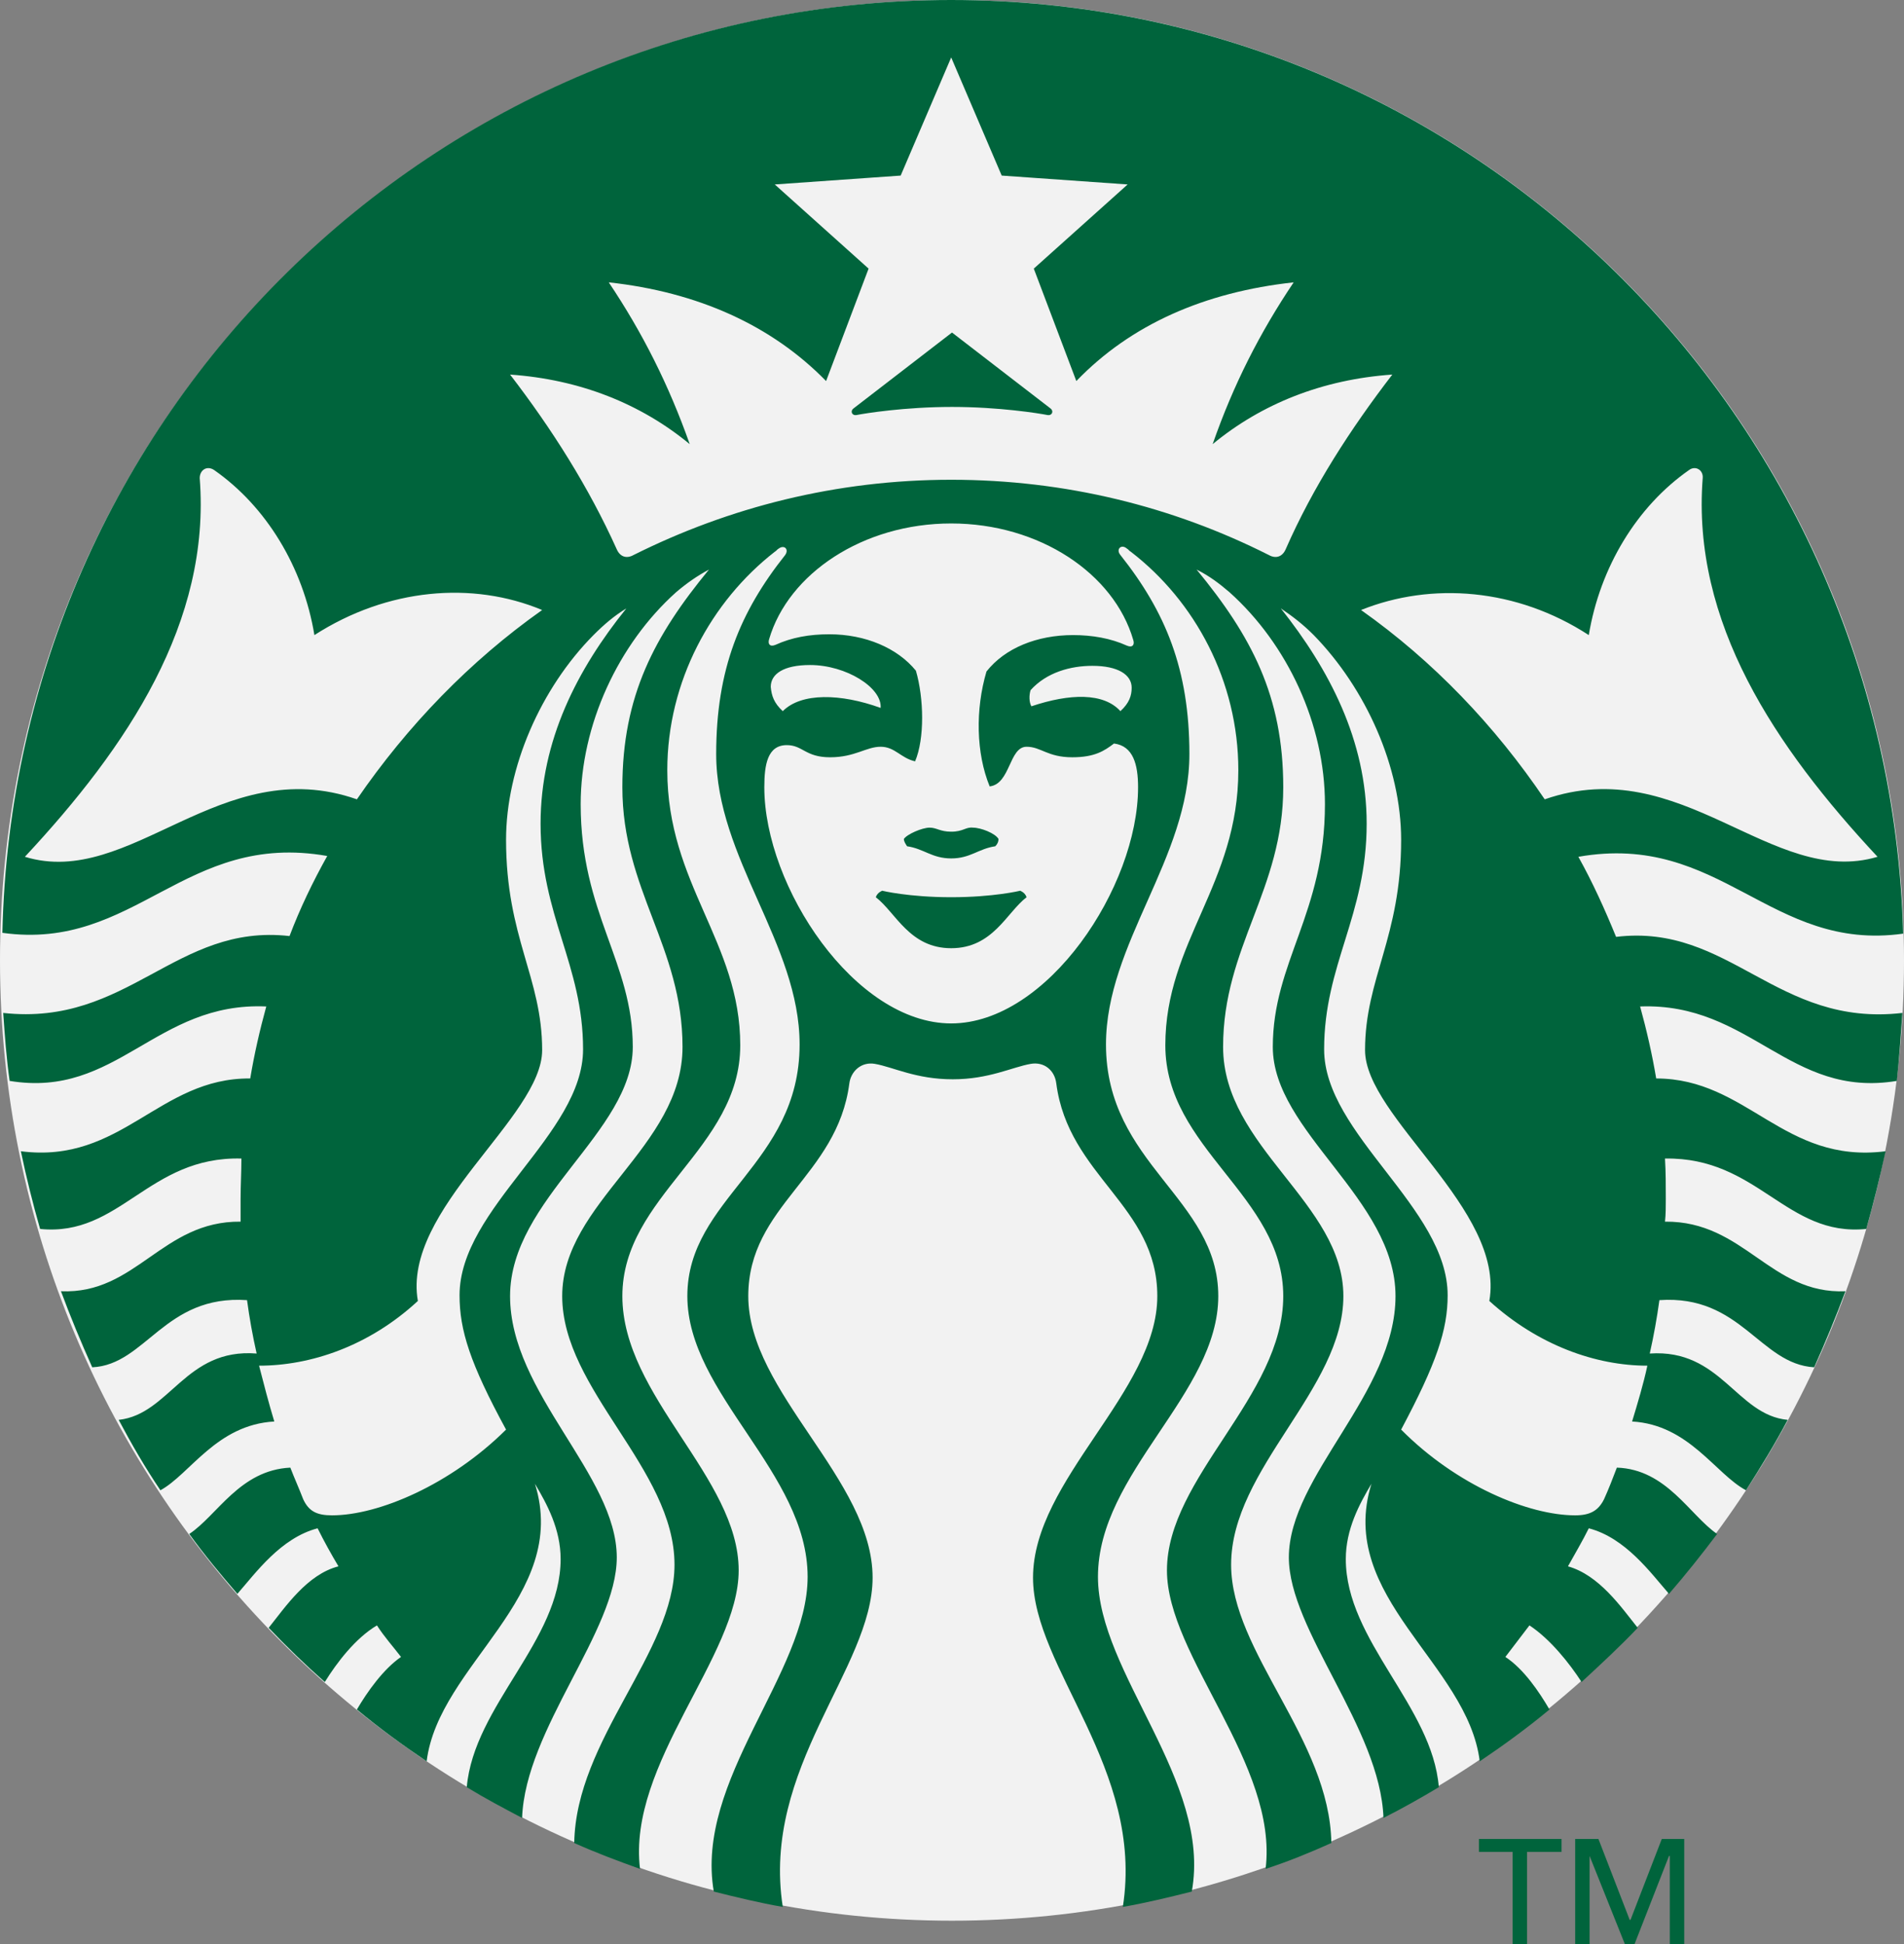 <svg width="47" height="48" viewBox="0 0 47 48" fill="none" xmlns="http://www.w3.org/2000/svg">
<rect x="0" y="0" width="47" height="48" fill="#808080" stroke="none"/>
<g clip-path="url(#clip0_193_116)">
<path d="M47 23.71C47 36.814 36.468 47.421 23.5 47.421C10.513 47.421 0 36.794 0 23.71C0 10.607 10.532 0 23.5 0C36.468 0 47 10.607 47 23.71Z" fill="#F2F2F2"/>
<path d="M25.856 10.247C25.658 10.207 24.668 10.047 23.5 10.047C22.332 10.047 21.342 10.207 21.144 10.247C21.025 10.267 20.986 10.147 21.065 10.087C21.144 10.027 23.5 8.21 23.5 8.21C23.5 8.21 25.856 10.027 25.935 10.087C26.014 10.147 25.975 10.267 25.856 10.247ZM21.778 21.992C21.778 21.992 21.659 22.032 21.619 22.152C22.114 22.532 22.451 23.411 23.48 23.411C24.51 23.411 24.846 22.532 25.341 22.152C25.302 22.032 25.183 21.992 25.183 21.992C25.183 21.992 24.529 22.152 23.48 22.152C22.431 22.152 21.778 21.992 21.778 21.992ZM23.48 20.534C23.203 20.534 23.124 20.434 22.946 20.434C22.767 20.434 22.391 20.594 22.312 20.714C22.312 20.774 22.352 20.834 22.391 20.894C22.807 20.954 23.005 21.194 23.48 21.194C23.955 21.194 24.153 20.954 24.569 20.894C24.628 20.834 24.648 20.774 24.648 20.714C24.569 20.574 24.213 20.434 24.015 20.434C23.837 20.415 23.777 20.534 23.48 20.534ZM46.96 25.009C46.921 25.568 46.881 26.147 46.822 26.687C44.169 27.126 43.219 24.749 40.486 24.849C40.645 25.428 40.783 26.027 40.883 26.627C43.139 26.627 44.03 28.744 46.545 28.424C46.406 29.064 46.248 29.703 46.069 30.342C44.09 30.542 43.397 28.564 41.1 28.604C41.12 28.944 41.12 29.263 41.12 29.603C41.12 29.783 41.12 29.983 41.1 30.162C43.06 30.142 43.694 31.96 45.555 31.88C45.317 32.519 45.06 33.139 44.783 33.758C43.436 33.678 42.981 31.96 40.962 32.1C40.902 32.539 40.823 32.979 40.724 33.418C42.486 33.298 42.862 34.936 44.129 35.056C43.812 35.655 43.456 36.235 43.1 36.794C42.347 36.395 41.694 35.176 40.288 35.096C40.427 34.637 40.566 34.177 40.665 33.718C39.398 33.718 37.972 33.218 36.764 32.12C37.16 29.863 33.696 27.585 33.696 25.928C33.696 24.15 34.587 23.151 34.587 20.734C34.587 18.936 33.716 16.999 32.429 15.68C32.171 15.421 31.914 15.221 31.617 15.021C32.805 16.519 33.736 18.277 33.736 20.335C33.736 22.612 32.686 23.81 32.686 25.908C32.686 28.005 35.735 29.823 35.735 31.98C35.735 32.839 35.458 33.658 34.587 35.296C35.953 36.674 37.735 37.413 38.883 37.413C39.259 37.413 39.457 37.293 39.596 37.014C39.714 36.754 39.813 36.494 39.912 36.235C41.14 36.275 41.714 37.413 42.387 37.873C42.011 38.372 41.615 38.871 41.199 39.351C40.744 38.831 40.13 37.972 39.219 37.733C39.061 38.052 38.883 38.352 38.705 38.672C39.477 38.891 40.011 39.67 40.427 40.19C39.992 40.649 39.516 41.089 39.041 41.528C38.744 41.069 38.269 40.469 37.754 40.13C37.556 40.389 37.358 40.649 37.16 40.909C37.616 41.209 37.992 41.768 38.249 42.207C37.695 42.667 37.121 43.086 36.527 43.486C36.23 41.069 32.983 39.431 33.854 36.634C33.557 37.134 33.221 37.753 33.221 38.492C33.221 40.509 35.359 42.127 35.517 44.125C35.082 44.385 34.626 44.644 34.151 44.884C34.072 42.667 31.815 40.25 31.815 38.452C31.815 36.434 34.448 34.397 34.448 32C34.448 29.603 31.419 27.945 31.419 25.848C31.419 23.75 32.706 22.552 32.706 19.855C32.706 17.878 31.776 15.9 30.35 14.622C30.093 14.402 29.855 14.222 29.538 14.062C30.885 15.7 31.677 17.178 31.677 19.436C31.677 21.973 30.192 23.371 30.192 25.848C30.192 28.325 33.161 29.703 33.161 32C33.161 34.297 30.39 36.255 30.39 38.632C30.39 40.789 32.825 42.946 32.864 45.503C32.33 45.743 31.795 45.962 31.241 46.142C31.558 43.566 28.806 40.889 28.806 38.772C28.806 36.474 31.677 34.477 31.677 32C31.677 29.523 28.766 28.364 28.766 25.808C28.766 23.251 30.568 21.833 30.568 19.016C30.568 16.819 29.499 14.841 27.915 13.623C27.875 13.603 27.855 13.563 27.816 13.543C27.677 13.423 27.539 13.563 27.657 13.703C28.766 15.101 29.36 16.519 29.36 18.617C29.36 21.194 27.301 23.291 27.301 25.788C27.301 28.744 30.073 29.583 30.073 32C30.073 34.417 27.103 36.355 27.103 38.931C27.103 41.308 29.915 43.965 29.419 46.702C28.865 46.841 28.291 46.981 27.717 47.081C28.252 43.665 25.5 41.188 25.5 38.951C25.5 36.534 28.568 34.357 28.568 32C28.568 29.763 26.371 29.044 26.074 26.747C26.034 26.427 25.777 26.207 25.44 26.267C24.985 26.347 24.411 26.647 23.52 26.647C22.609 26.647 22.055 26.347 21.599 26.267C21.263 26.207 21.006 26.447 20.966 26.747C20.669 29.044 18.471 29.763 18.471 32C18.471 34.377 21.54 36.534 21.54 38.951C21.54 41.188 18.788 43.645 19.323 47.081C18.748 46.981 18.174 46.841 17.62 46.702C17.145 43.945 19.936 41.308 19.936 38.931C19.936 36.355 16.967 34.417 16.967 32C16.967 29.583 19.738 28.744 19.738 25.788C19.738 23.291 17.679 21.194 17.679 18.617C17.679 16.519 18.273 15.101 19.382 13.703C19.481 13.563 19.362 13.443 19.224 13.543C19.184 13.563 19.164 13.603 19.125 13.623C17.561 14.841 16.472 16.819 16.472 19.016C16.472 21.833 18.273 23.251 18.273 25.808C18.273 28.364 15.363 29.523 15.363 32C15.363 34.477 18.234 36.474 18.234 38.772C18.234 40.889 15.482 43.546 15.799 46.142C15.244 45.943 14.71 45.743 14.175 45.503C14.215 42.946 16.65 40.789 16.65 38.632C16.65 36.255 13.878 34.317 13.878 32C13.878 29.683 16.848 28.325 16.848 25.848C16.848 23.371 15.363 21.973 15.363 19.436C15.363 17.178 16.155 15.7 17.501 14.062C17.204 14.222 16.947 14.402 16.689 14.622C15.264 15.9 14.334 17.898 14.334 19.855C14.334 22.552 15.62 23.75 15.62 25.848C15.62 27.945 12.591 29.603 12.591 32C12.591 34.397 15.225 36.414 15.225 38.452C15.225 40.27 12.968 42.687 12.888 44.884C12.433 44.644 11.978 44.404 11.522 44.125C11.7 42.107 13.839 40.509 13.839 38.492C13.839 37.753 13.502 37.134 13.205 36.634C14.076 39.431 10.829 41.089 10.532 43.486C9.938 43.086 9.364 42.667 8.81 42.207C9.067 41.768 9.463 41.209 9.899 40.909C9.701 40.649 9.483 40.41 9.305 40.13C8.77 40.449 8.315 41.049 8.018 41.528C7.543 41.109 7.068 40.649 6.632 40.19C7.048 39.67 7.583 38.871 8.355 38.672C8.176 38.372 7.998 38.052 7.84 37.733C6.929 37.972 6.316 38.831 5.86 39.351C5.444 38.871 5.048 38.392 4.672 37.873C5.365 37.413 5.92 36.295 7.167 36.235C7.266 36.494 7.385 36.754 7.484 37.014C7.622 37.313 7.82 37.413 8.196 37.413C9.345 37.413 11.126 36.654 12.492 35.296C11.601 33.658 11.344 32.839 11.344 31.98C11.344 29.823 14.393 28.005 14.393 25.908C14.393 23.81 13.344 22.612 13.344 20.335C13.344 18.277 14.254 16.519 15.462 15.021C15.165 15.201 14.908 15.421 14.65 15.68C13.344 16.999 12.492 18.956 12.492 20.734C12.492 23.151 13.383 24.13 13.383 25.928C13.383 27.585 9.919 29.863 10.315 32.12C9.107 33.239 7.662 33.718 6.395 33.718C6.513 34.177 6.632 34.637 6.771 35.096C5.345 35.176 4.692 36.395 3.96 36.794C3.583 36.235 3.247 35.655 2.93 35.056C4.197 34.916 4.573 33.278 6.335 33.418C6.236 32.979 6.157 32.539 6.098 32.1C4.059 31.96 3.603 33.698 2.277 33.758C2 33.139 1.742 32.519 1.505 31.88C3.366 31.96 3.999 30.142 5.939 30.162C5.939 29.983 5.939 29.803 5.939 29.603C5.939 29.263 5.959 28.944 5.959 28.604C3.663 28.544 2.97 30.542 0.99 30.342C0.812 29.723 0.653 29.084 0.515 28.424C3.009 28.744 3.92 26.607 6.177 26.627C6.276 26.027 6.414 25.428 6.573 24.849C3.841 24.729 2.89 27.126 0.238 26.687C0.158 26.127 0.119 25.568 0.079 25.009C3.168 25.348 4.336 22.791 7.147 23.111C7.404 22.432 7.721 21.773 8.078 21.134C4.553 20.514 3.346 23.491 0.059 23.031C0.337 10.247 10.73 0 23.48 0C36.25 0 46.624 10.247 46.98 23.051C43.694 23.511 42.486 20.534 38.962 21.154C39.318 21.793 39.615 22.452 39.893 23.131C42.704 22.791 43.852 25.368 46.96 25.009ZM13.383 15.061C11.661 14.342 9.562 14.522 7.761 15.68C7.484 14.002 6.573 12.504 5.286 11.605C5.108 11.486 4.93 11.605 4.93 11.805C5.207 15.361 3.148 18.437 0.614 21.154C3.227 21.953 5.444 18.557 8.81 19.735C10.057 17.918 11.601 16.32 13.383 15.061ZM23.48 12.924C21.302 12.924 19.461 14.162 18.986 15.78C18.947 15.9 19.006 15.98 19.145 15.92C19.54 15.74 19.976 15.66 20.471 15.66C21.362 15.66 22.154 16 22.609 16.559C22.807 17.238 22.827 18.237 22.589 18.797C22.233 18.717 22.094 18.437 21.738 18.437C21.382 18.437 21.105 18.697 20.491 18.697C19.877 18.697 19.818 18.397 19.422 18.397C18.947 18.397 18.867 18.876 18.867 19.436C18.867 21.893 21.105 25.268 23.48 25.268C25.856 25.268 28.093 21.893 28.093 19.436C28.093 18.876 27.974 18.417 27.499 18.357C27.262 18.537 27.024 18.697 26.47 18.697C25.856 18.697 25.698 18.437 25.341 18.437C24.906 18.437 24.945 19.356 24.43 19.416C24.094 18.597 24.074 17.518 24.351 16.579C24.807 16 25.599 15.68 26.489 15.68C26.965 15.68 27.42 15.76 27.816 15.94C27.954 16 28.014 15.92 27.974 15.8C27.499 14.162 25.658 12.924 23.48 12.924ZM26.965 16.439C26.43 16.439 25.836 16.599 25.44 17.039C25.401 17.159 25.401 17.338 25.46 17.438C26.41 17.119 27.242 17.099 27.657 17.558C27.875 17.358 27.935 17.178 27.935 16.979C27.935 16.659 27.598 16.439 26.965 16.439ZM19.323 17.558C19.778 17.099 20.748 17.119 21.738 17.478C21.778 16.979 20.887 16.419 19.996 16.419C19.343 16.419 19.026 16.639 19.026 16.959C19.046 17.178 19.105 17.358 19.323 17.558ZM34.369 9.248C32.647 9.368 31.142 9.968 29.934 10.966C30.449 9.488 31.102 8.21 31.934 6.971C29.736 7.211 27.915 8.01 26.569 9.408L25.519 6.632L27.836 4.554L24.727 4.335L23.48 1.418L22.233 4.335L19.125 4.554L21.441 6.632L20.392 9.408C19.046 8.03 17.224 7.211 15.027 6.971C15.858 8.21 16.511 9.508 17.026 10.966C15.818 9.968 14.314 9.368 12.591 9.248C13.621 10.587 14.532 12.025 15.225 13.563C15.304 13.743 15.462 13.803 15.64 13.703C17.996 12.524 20.649 11.845 23.48 11.845C26.291 11.845 28.944 12.504 31.32 13.703C31.498 13.803 31.657 13.743 31.736 13.563C32.409 12.025 33.34 10.587 34.369 9.248ZM38.131 19.735C41.516 18.557 43.733 21.933 46.347 21.154C43.812 18.437 41.754 15.361 42.031 11.805C42.05 11.605 41.853 11.486 41.694 11.605C40.407 12.504 39.497 14.002 39.219 15.68C37.438 14.522 35.339 14.362 33.597 15.061C35.379 16.32 36.903 17.918 38.131 19.735Z" fill="#00643C"/>
<path d="M37.695 48H37.339V45.723H36.507V45.403H38.546V45.723H37.695V48Z" fill="#00643C"/>
<path d="M40.229 47.401H40.249L41.021 45.403H41.575V48H41.219V45.823H41.199L40.348 48H40.11L39.239 45.823V48H38.883V45.403H39.457L40.229 47.401Z" fill="#00643C"/>
</g>
<defs>
<clipPath id="clip0_193_116">
<rect width="47" height="48" fill="white"/>
</clipPath>
</defs>
</svg>
